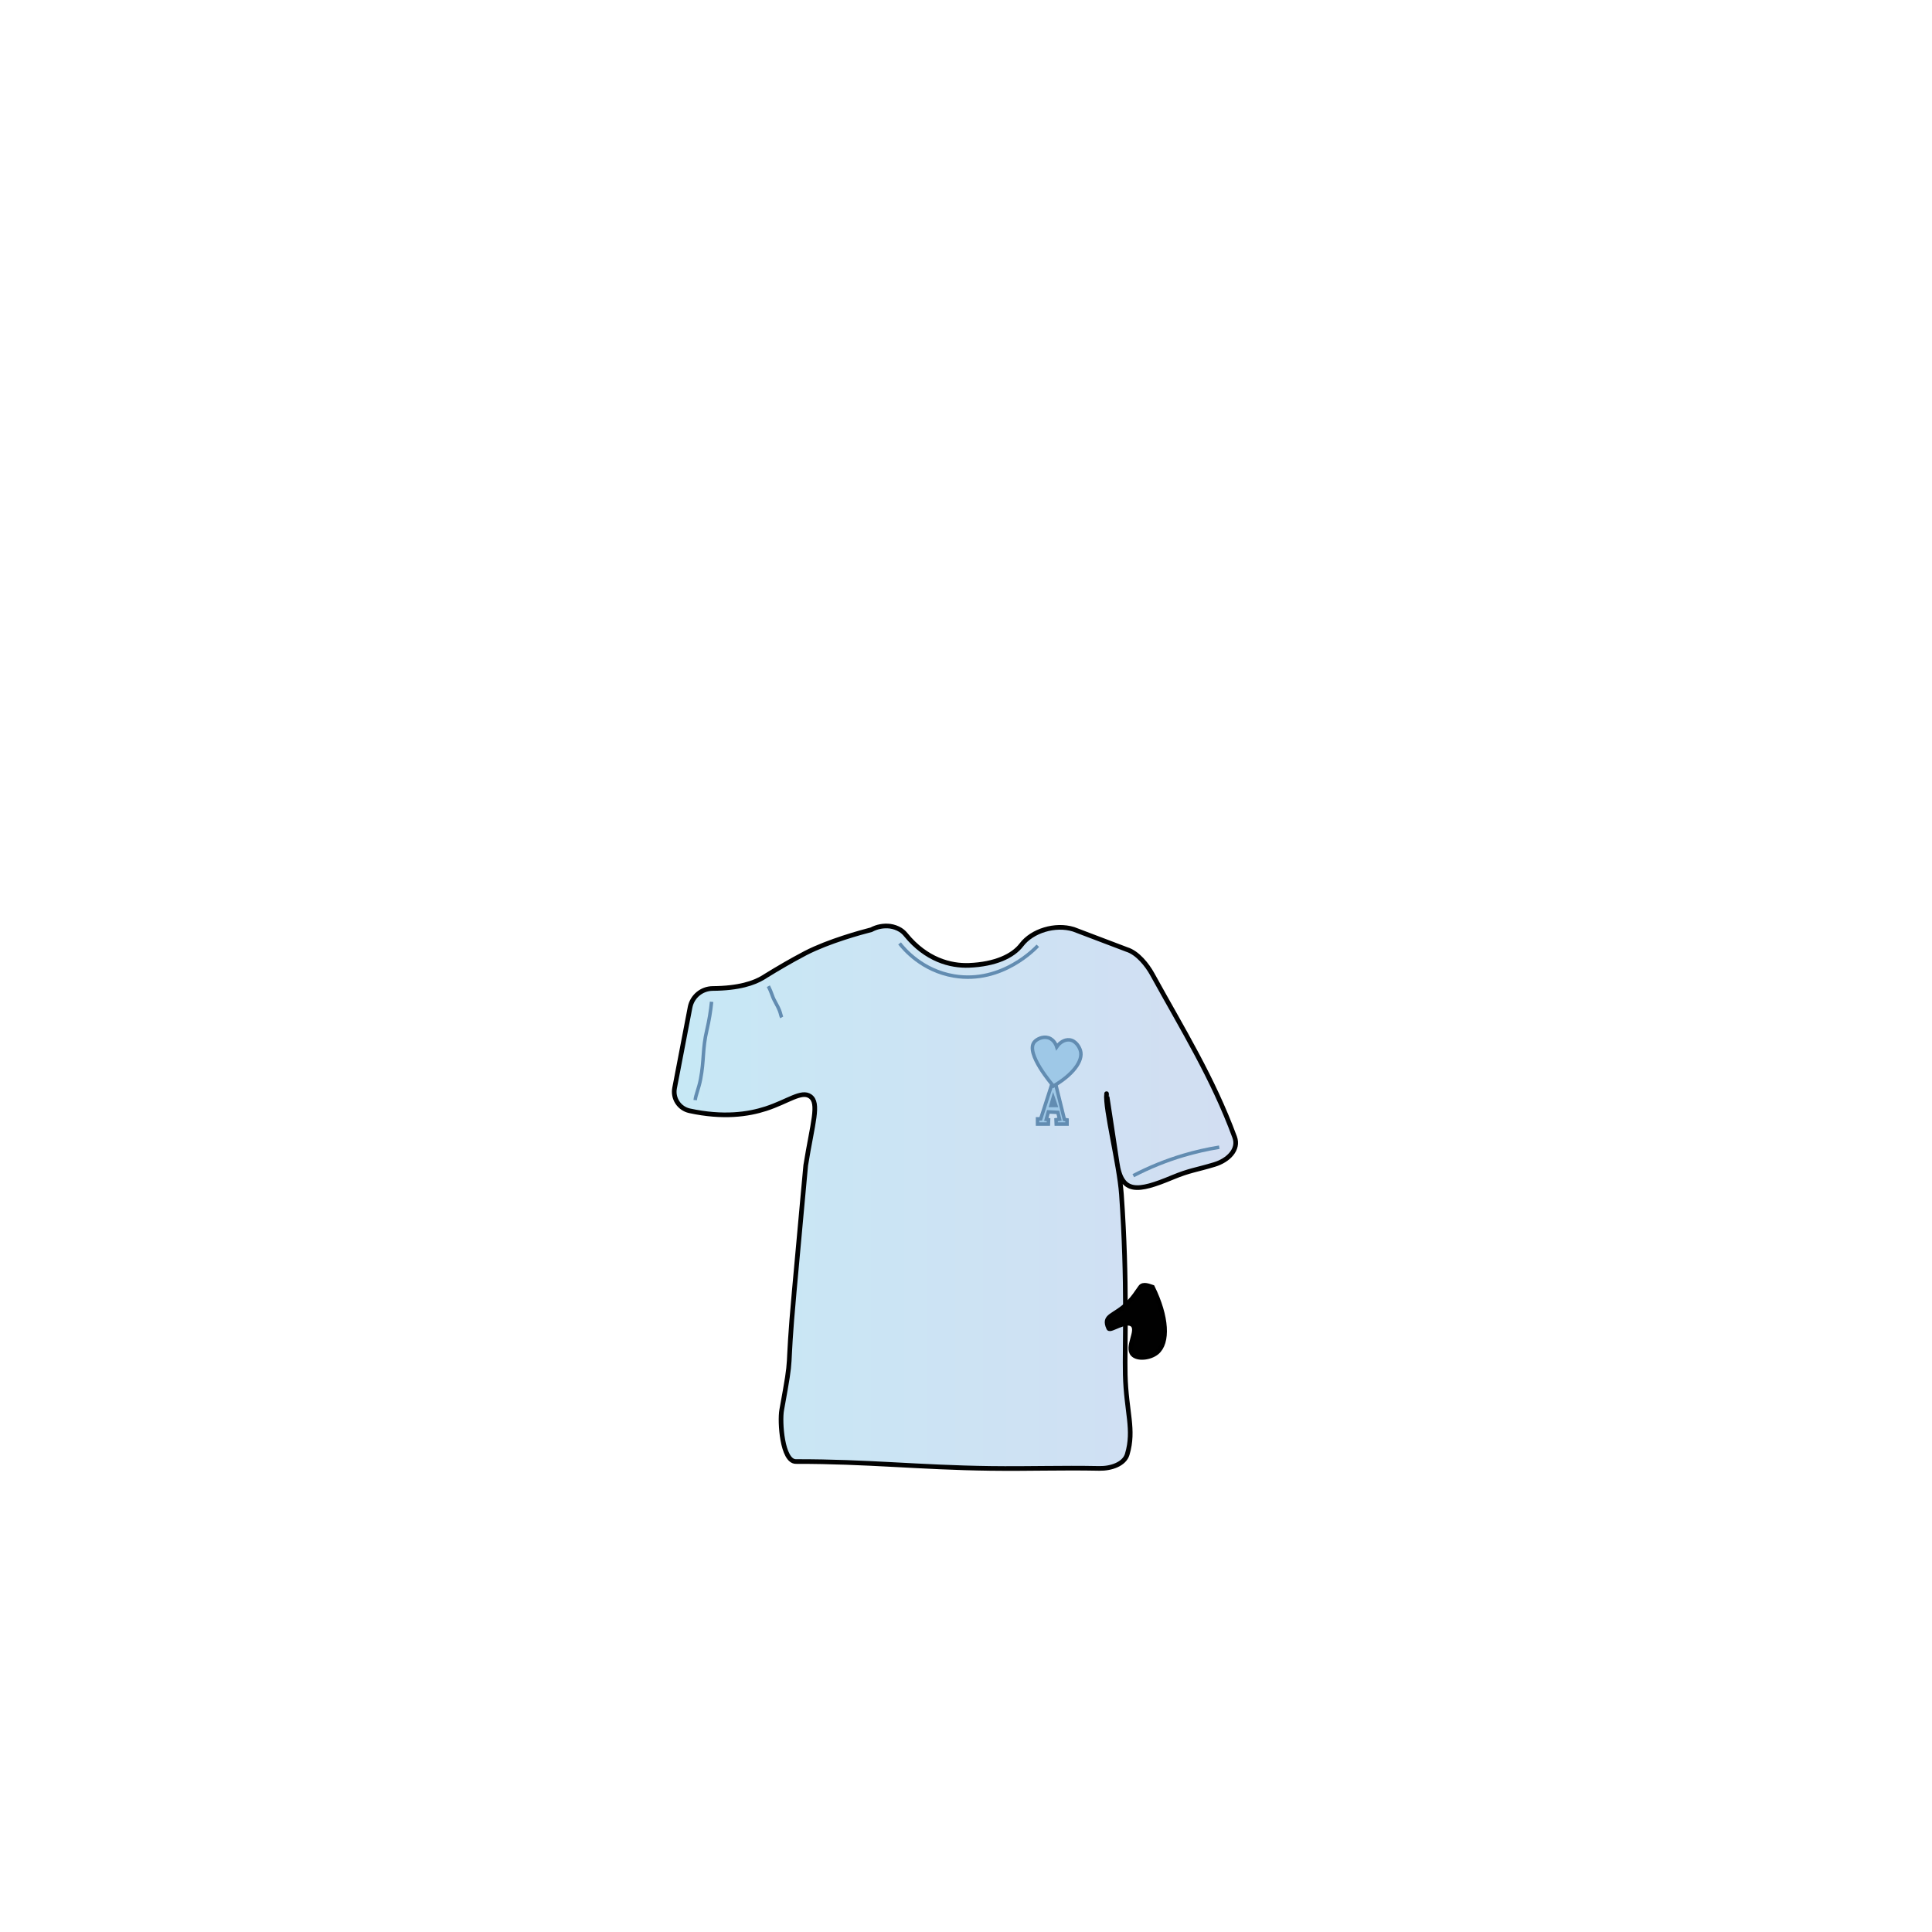<svg width="1660" height="1660" viewBox="0 0 1660 1660" fill="none" xmlns="http://www.w3.org/2000/svg">
<path d="M692.07 818.94C688.63 820.71 678.27 826.26 665.72 833.78C656.72 839.18 658.04 838.5 655.72 839.9C647.94 844.61 635.05 849.17 612.31 849.32C607.701 849.362 603.248 851 599.711 853.955C596.174 856.911 593.77 861.001 592.91 865.53C588.483 888.637 584.05 911.753 579.61 934.88C578.78 939.159 579.653 943.593 582.044 947.237C584.435 950.881 588.154 953.448 592.41 954.39C621.41 960.67 642.81 957.55 658.08 952.59C676.97 946.45 688.59 936.77 696.08 942.01C704.33 947.74 698.16 964.82 692.29 1001.27C692.11 1002.4 688.94 1038.18 682.4 1109.71C675.22 1188.27 681.68 1156.27 671.64 1211.49C669.84 1221.38 671.99 1255.78 683.84 1255.77C745.68 1255.68 789.03 1260.86 850.84 1261.67C884.24 1262.1 911.08 1261.02 944.48 1261.67C954.71 1261.89 966.04 1258 968.54 1249.55C974.86 1228.19 967.64 1213.32 966.83 1181.18C966.21 1156.79 968.96 1102.08 963.54 1026.06C961.69 1000.21 949.31 952.67 950.77 939.71C950.82 939.27 958.98 993.3 959.77 998.71C963.58 1026.09 977.57 1024.07 1007.1 1011.77C1022.37 1005.42 1027.39 1005.42 1043.41 1000.58C1055.52 996.93 1064.71 987.52 1060.83 977.03C1042 926 1016.29 884.75 990 837C985.75 829.29 977.51 818.68 968.06 815.79L922.39 798.45C906.57 793.61 886.79 799.77 877.7 811.76C870.29 821.55 854.87 828.56 832.7 829.45C816.56 830.1 795.78 824.56 778.37 803.25C777.047 801.559 775.444 800.108 773.63 798.96C770.935 797.322 767.933 796.254 764.81 795.82C759.24 795.13 753.592 796.178 748.64 798.82C740.18 801 712.18 808.57 692.07 818.94Z" fill="url(#paint0_linear_1_14240)" stroke="#010101" stroke-width="4" stroke-miterlimit="10"/>
<path d="M772.94 810.59C776.57 815.25 792.1 834 819.81 838.59C861.4 845.5 890.5 813.91 891.7 812.59" stroke="#628CB1" stroke-width="3" stroke-miterlimit="10"/>
<path d="M611.41 860.75C610.597 868.828 609.26 876.845 607.41 884.75C603.41 901.51 605.15 910.57 601.89 927.45C600.39 935.26 597.64 941.1 597.33 945.24" stroke="#628CB1" stroke-width="3" stroke-miterlimit="10"/>
<path d="M973.74 1010.15C987.54 1002.97 1002 997.119 1016.91 992.69C1026.99 989.71 1037.25 987.372 1047.62 985.69" stroke="#628CB1" stroke-width="3" stroke-miterlimit="10"/>
<path d="M914.53 961.82L907.17 932H903.65L894.2 961.33H891.48V965.82H900.77L900.93 962.08L899.01 961.78L900.77 955.34L908.93 955.79L910.37 961.63L907.37 962.08L907.53 965.82H916.81V962.23L914.53 961.82ZM903.01 949.82L904.93 943.23L907.17 949.82H903.01Z" fill="#9EC8E7" stroke="#628CB1" stroke-width="3" stroke-miterlimit="10"/>
<path d="M905.15 933.14C921.51 923.6 930.97 911.57 928.32 902.65C927.48 899.82 924.46 894.05 918.9 893.47C914.9 893.05 910.69 895.47 907.96 899.47C907.71 898.68 905.96 893.27 900.83 891.67C896 890.15 890.7 892.84 888.66 895.34C880.82 904.87 904 931.82 905.15 933.14Z" fill="#9EC8E7" stroke="#628CB1" stroke-width="3" stroke-miterlimit="10"/>
<path d="M660.19 847.35C661.445 849.812 662.528 852.358 663.43 854.97C665.33 860.48 667.59 862.84 669.74 868.26C670.74 870.77 670.97 872.91 671.66 874.16" stroke="#628CB1" stroke-width="3" stroke-miterlimit="10"/>
<path d="M990.23 1106C1002.67 1131.33 1004.02 1153.78 993.92 1162.06C988.12 1166.82 977.24 1167.96 973.27 1163.54C967.73 1157.37 978.38 1143.47 973.27 1138.46C967.78 1133.08 953.9 1143.99 952.64 1141.27C947.35 1129.84 957.47 1131.51 969.58 1119.27C974.23 1114.57 976.04 1111.38 979.9 1105.99C982.24 1102.72 987.47 1105.14 990.23 1106Z" fill="#010101" stroke="black" stroke-width="4" stroke-miterlimit="10"/>
<defs>
<linearGradient id="paint0_linear_1_14240" x1="579.3" y1="1032" x2="1061.73" y2="1032" gradientUnits="userSpaceOnUse">
<stop stop-color="#C7E8F5"/>
<stop offset="1" stop-color="#D2DEF2"/>
</linearGradient>
</defs>
</svg>
